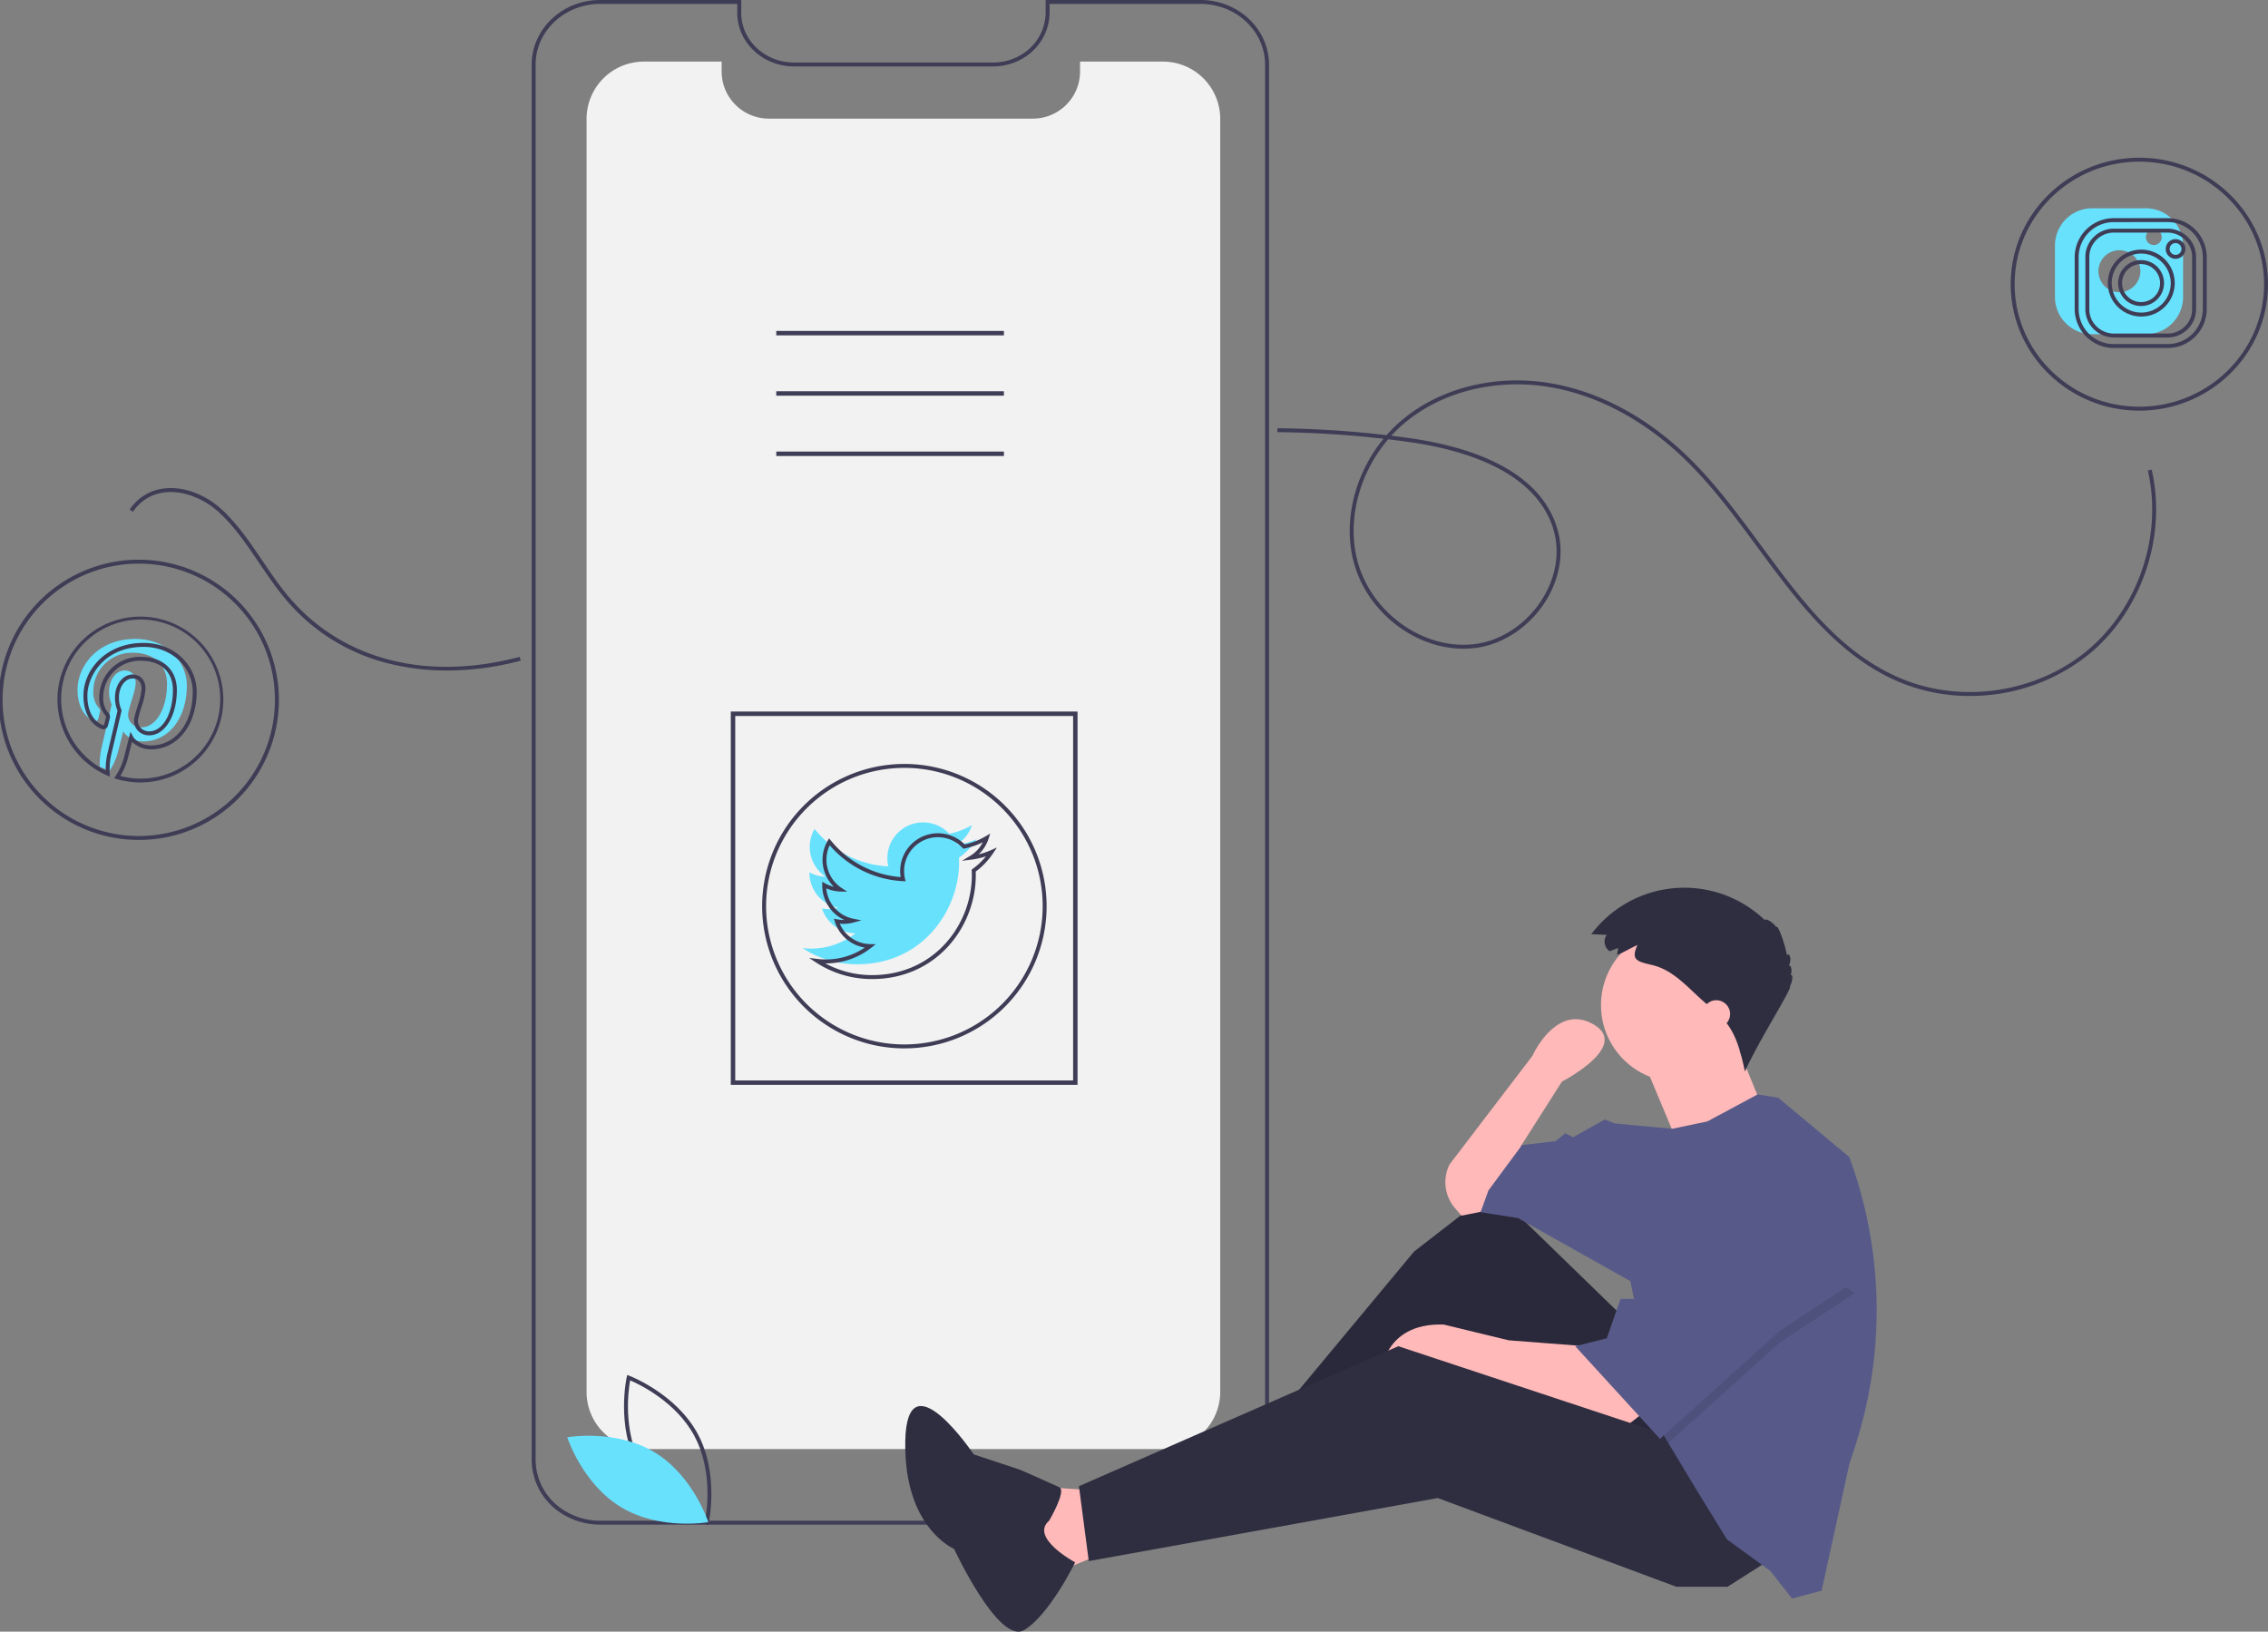 <svg xmlns="http://www.w3.org/2000/svg" width="720" height="518" viewBox="0 0 720 518"><rect x="0" y="0" width="720" height="518" fill="#808080" stroke="none"/><path d="M97.479,374.89c0,10.152-5.621,17.731-13.895,17.731-2.785,0-5.4-1.515-6.29-3.223,0,0-1.5,5.958-1.815,7.116a21.389,21.389,0,0,1-2.541,5.464c-.494-.25-1.8-.8-3.073-1.321A22.3,22.3,0,0,1,70.322,395c.488-2.1,3.3-14.108,3.3-14.108A9.9,9.9,0,0,1,72.8,376.8c0-3.83,2.209-6.7,4.963-6.7,2.347,0,3.474,1.765,3.474,3.881,0,2.366-1.508,5.9-2.278,9.182a4,4,0,0,0,4.075,4.976c4.869,0,8.155-6.29,8.155-13.751,0-5.677-3.8-9.914-10.709-9.914A12.232,12.232,0,0,0,67.8,376.874a7.478,7.478,0,0,0,1.7,5.07,1.283,1.283,0,0,1,.369,1.446c-.125.476-.4,1.615-.532,2.078a.885.885,0,0,1-1.283.651c-3.6-1.483-5.276-5.433-5.276-9.889,0-7.348,6.171-16.161,18.4-16.161C91.007,360.069,97.479,367.216,97.479,374.89Z" transform="translate(-38.167 -157.233)" fill="#68e1fd"/><path d="M1097.309,140.508H1080.36a11.8,11.8,0,0,0-11.861,11.66v16.655a11.8,11.8,0,0,0,11.861,11.654h16.949a11.8,11.8,0,0,0,11.861-11.654V152.169A11.8,11.8,0,0,0,1097.309,140.508Zm-8.474,26.65a6.664,6.664,0,1,1,6.778-6.666A6.732,6.732,0,0,1,1088.835,167.159Zm11.016-14.99a2.514,2.514,0,1,1,1.789-.721,2.5,2.5,0,0,1-1.789.721Z" transform="translate(-416.124 -74.383)" fill="#68e1fd"/><path d="M506.425,518.884H315.8a22.624,22.624,0,0,1-12.129-3.481,20.283,20.283,0,0,1-9.6-17.037V55.39c0-11.321,9.747-20.531,21.728-20.531h44.8v4.075c0,8.7,7.512,15.771,16.745,15.771H440.5a17.245,17.245,0,0,0,9.942-3.085,15.69,15.69,0,0,0,6.8-12.686V34.859h49.18c11.981,0,21.728,9.21,21.728,20.531V498.366a20.03,20.03,0,0,1-7.651,15.622,22.44,22.44,0,0,1-14.077,4.895ZM315.8,36.106c-11.29,0-20.476,8.651-20.476,19.284V498.366a19.041,19.041,0,0,0,9.021,15.985,21.367,21.367,0,0,0,11.455,3.284H506.425a21.18,21.18,0,0,0,13.29-4.617,18.792,18.792,0,0,0,7.186-14.653V55.39c0-10.633-9.185-19.284-20.476-19.284H458.5v2.827a16.936,16.936,0,0,1-7.343,13.711A18.486,18.486,0,0,1,440.5,55.952H377.343c-9.924,0-18-7.634-18-17.019V36.106Z" transform="translate(-125.288 -34.859)" fill="#3f3d56"/><path d="M523.111,84.262V488.436a18.2,18.2,0,0,1-18.232,18.151h-164.7a18.166,18.166,0,0,1-18.232-18.151V84.262A18.2,18.2,0,0,1,340.177,66.1h24.646v3.149a14.985,14.985,0,0,0,15.011,14.959H463.6a14.927,14.927,0,0,0,8.9-2.918,13.938,13.938,0,0,0,1.477-1.235,14.886,14.886,0,0,0,4.632-10.806V66.1h26.269A18.192,18.192,0,0,1,523.111,84.262Z" transform="translate(-135.735 -46.546)" fill="#f2f2f2"/><path d="M505.244,515.8H395.164V397.283h110.08Zm-108.669-1.411H503.832v-115.7H396.575Z" transform="translate(-163.165 -171.387)" fill="#3f3d56"/><rect width="72.27" height="1.411" transform="translate(246.436 105.06)" fill="#3f3d56"/><rect width="72.27" height="1.411" transform="translate(246.436 124.209)" fill="#3f3d56"/><rect width="72.27" height="1.411" transform="translate(246.436 143.358)" fill="#3f3d56"/><path d="M367.474,782.624l-.672-.252c-.148-.056-14.839-5.684-21.721-18.447s-3.512-28.131-3.478-28.284l.159-.7.671.252c.148.056,14.839,5.684,21.721,18.447s3.512,28.131,3.478,28.284Zm-21.291-19.293c5.819,10.791,17.428,16.323,20.37,17.585.559-3.153,2.313-15.9-3.5-26.682s-17.427-16.32-20.37-17.585c-.56,3.154-2.313,15.9,3.5,26.682Z" transform="translate(-142.646 -298.432)" fill="#3f3d56"/><path d="M339.543,770.983c12.368,7.441,17.131,22.221,17.131,22.221s-15.289,2.716-27.657-4.725-17.131-22.221-17.131-22.221S327.175,763.542,339.543,770.983Z" transform="translate(-131.815 -309.967)" fill="#68e1fd"/><path d="M542.891,757.752,524.114,756.5l6.259,28.165,21.28-8.763Z" transform="translate(-196.883 -284.68)" fill="#ffb9b9"/><path d="M758.407,649.061,714.6,606.5l-25.036,19.4-49.445,59.46,5.633,8.762,60.086-40.683,40.683,53.2,38.805-19.4Z" transform="translate(-240.659 -228.564)" fill="#2f2e41"/><path d="M758.407,649.061,714.6,606.5l-25.036,19.4-49.445,59.46,5.633,8.762,60.086-40.683,40.683,53.2,38.805-19.4Z" transform="translate(-240.659 -228.564)" opacity="0.1"/><path d="M808.813,737.514,803.18,741.9l-45.69-15.647-10.64-4.381-21.28,4.381s0-17.525,20.029-16.9l20.654,5.007,24.41,1.878Z" transform="translate(-287.298 -288.852)" fill="#ffb9b9"/><path d="M768.8,753.1l-13.77,8.763H738.759l-75.733-28.165L552.243,753.722l-3.129-23.784L650.508,685.5l88.877,29.417Z" transform="translate(-206.598 -258.118)" fill="#2f2e41"/><path d="M772.915,614.207l-9.388,1.878-2.046-2.387a12.647,12.647,0,0,1-1.71-13.886h0l26.287-34.424s7.511-16.9,19.4-10.014-10.014,18.151-10.014,18.151L782.3,594.178l1.252,10.64Z" transform="translate(-299.589 -230.154)" fill="#ffb9b9"/><circle cx="24.41" cy="24.41" r="24.41" transform="translate(508.253 294.687)" fill="#ffb9b9"/><path d="M859.07,571.094l11.266,26.913,26.913-11.266s-8.763-21.28-8.763-21.906S859.07,571.094,859.07,571.094Z" transform="translate(-337.373 -234.249)" fill="#ffb9b9"/><path d="M902.317,661.134a140.246,140.246,0,0,1-6.878,43.378l-1.828,5.623-8.762,40.057-9.388,2.5-6.885-8.763-13.77-10.014-10.014-16.273L836.2,703.337l-2.679-4.469-9.388-46.942L788.461,631.9l-11.892-1.878,2.5-6.885,10.64-14.4,10.64-1.252,3.129-2.5,2.5,1.252L816,600.6l3.129,1.252,18.3,1.7,11.116-2.328,15.985-8.581,6.547,1.07L893.611,612.5a140.126,140.126,0,0,1,8.706,48.638Z" transform="translate(-306.553 -245.199)" fill="#575a89"/><path d="M529.47,787.092s5.606-9.5,3.238-10.61-12.424-5.531-12.424-5.531l-14.747-4.887s-21.278-31.624-21.746-4.123,15.493,34.111,15.493,34.111,14.235,30.634,22.3,25.749,16.132-21.467,16.132-21.467S523.175,792.517,529.47,787.092Z" transform="translate(-196.405 -304.329)" fill="#2f2e41"/><path d="M901.588,640.543,877.8,656.19,842.3,688.2l-2.679-4.469-7.511-37.554h1.878l19.4-35.676Z" transform="translate(-312.665 -230.06)" opacity="0.1"/><path d="M841.8,604.5l-19.4,35.676h-6.885l-4.381,12.518-10.014,2.5,26.913,29.417,38.179-34.424,23.784-15.647Z" transform="translate(-301.057 -227.815)" fill="#575a89"/><path d="M841.169,505.915l-2.645,1.018a3.692,3.692,0,0,1-.944-5.19l-4.887-.229a36.906,36.906,0,0,1,55.1-4.441c.223-.766,2.648.725,3.639,2.237.333-1.247,2.607,4.781,3.411,9.042.372-1.419,1.8.872.55,3.07.795-.116,1.154,1.918.539,3.051.87-.409.723,2.019-.22,3.641,1.241-.11-9.786,17-14.251,27.005-1.3-5.957-2.754-12.229-6.934-16.666-.711-.754-1.489-1.441-2.265-2.127l-4.2-3.709c-4.886-4.313-9.33-9.635-15.839-11.247-4.473-1.108-7.3-1.358-4.863-6.4-2.2.919-4.259,2.286-6.481,3.139C840.9,507.408,841.212,506.62,841.169,505.915Z" transform="translate(-327.514 -204.944)" fill="#2f2e41"/><circle cx="4.381" cy="4.381" r="4.381" transform="translate(540.482 317.539)" fill="#ffb9b9"/><path d="M481.209,464.714c.024.481.036.975.036,1.468,0,15.019-11.433,32.336-32.336,32.336a31.72,31.72,0,0,1-17.377-5.139,22.408,22.408,0,0,0,2.708.169,22.773,22.773,0,0,0,14.1-4.862,11.385,11.385,0,0,1-10.614-7.894,11.441,11.441,0,0,0,2.142.2,11.159,11.159,0,0,0,2.984-.4,11.364,11.364,0,0,1-9.11-11.144v-.132a11.145,11.145,0,0,0,5.163,1.42,11.393,11.393,0,0,1-3.538-15.175,32.188,32.188,0,0,0,23.407,11.878,11.553,11.553,0,0,1-.289-2.6,11.35,11.35,0,0,1,19.64-7.762,22.7,22.7,0,0,0,7.221-2.756,11.469,11.469,0,0,1-4.994,6.294,23.081,23.081,0,0,0,6.511-1.793,23.072,23.072,0,0,1-5.656,5.885Z" transform="translate(-176.775 -192.391)" fill="#68e1fd"/><path d="M456.231,514.164a45.153,45.153,0,1,1,45.152-45.153,45.153,45.153,0,0,1-45.152,45.153Zm0-89.054a43.9,43.9,0,1,0,43.9,43.9,43.9,43.9,0,0,0-43.9-43.9Zm-10.291,67.042a32.385,32.385,0,0,1-17.721-5.238l-2.245-1.461,2.66.315a22.431,22.431,0,0,0,2.635.16,21.991,21.991,0,0,0,12.4-3.768,11.98,11.98,0,0,1-9.5-8.174l-.325-1.016,1.046.213a10.288,10.288,0,0,0,2.274.2,12.032,12.032,0,0,1-7.011-10.91v-1.21l.932.523a10.489,10.489,0,0,0,2.764,1.07,12,12,0,0,1-1.981-14.594l.455-.784.572.7a31.657,31.657,0,0,0,22.15,11.6,12.208,12.208,0,0,1-.148-1.916,11.976,11.976,0,0,1,20.481-8.445,21.92,21.92,0,0,0,6.681-2.613l1.416-.84-.5,1.568a11.923,11.923,0,0,1-3.15,5.021,22.347,22.347,0,0,0,3.825-1.292l1.968-.87-1.193,1.79a23.639,23.639,0,0,1-5.545,5.846c.014.383.021.771.021,1.159C478.9,475.39,466.571,492.153,445.941,492.153Zm-14.824-4.973a31.186,31.186,0,0,0,14.824,3.721c19.846,0,31.705-16.126,31.705-31.717,0-.482-.011-.964-.035-1.435l-.017-.339.274-.2a22.44,22.44,0,0,0,4.252-4.019,23.754,23.754,0,0,1-4.665,1.054l-2.925.359,2.526-1.516a10.785,10.785,0,0,0,4.074-4.36,23.068,23.068,0,0,1-5.849,1.982l-.34.066-.237-.252a10.724,10.724,0,0,0-18.56,7.335,10.534,10.534,0,0,0,.276,2.446l.194.812-.834-.042a32.9,32.9,0,0,1-23.256-11.387,10.75,10.75,0,0,0,3.758,13.537l1.793,1.2-2.157-.054a11.791,11.791,0,0,1-4.481-1.013,10.764,10.764,0,0,0,8.572,9.636l2.6.523-2.559.695a12.006,12.006,0,0,1-4.331.361,10.736,10.736,0,0,0,9.667,6.489l1.756.034-1.381,1.084a23.243,23.243,0,0,1-14.494,5Z" transform="translate(-169.125 -181.332)" fill="#3f3d56"/><path d="M1107.7,181.372a7.288,7.288,0,1,1,7.4-7.287A7.288,7.288,0,0,1,1107.7,181.372Zm0-13.322a6.036,6.036,0,1,0,6.153,6.036,6.1,6.1,0,0,0-6.153-6.035Z" transform="translate(-428.107 -84.218)" fill="#3f3d56"/><path d="M1109.958,185.392h-16.946a9.148,9.148,0,0,1-6.421-2.624,8.782,8.782,0,0,1-2.678-6.329V159.786a8.85,8.85,0,0,1,2.675-6.326,9.071,9.071,0,0,1,6.424-2.627h16.945a9.145,9.145,0,0,1,6.421,2.624,8.78,8.78,0,0,1,2.678,6.328v16.653a8.852,8.852,0,0,1-2.675,6.326A9.072,9.072,0,0,1,1109.958,185.392Zm-16.946-33.306a7.827,7.827,0,0,0-5.544,2.265,7.608,7.608,0,0,0-2.3,5.436v16.653a7.542,7.542,0,0,0,2.3,5.433,7.9,7.9,0,0,0,5.547,2.268h16.946a7.83,7.83,0,0,0,5.544-2.265,7.61,7.61,0,0,0,2.3-5.436V159.786a7.537,7.537,0,0,0-2.3-5.432,7.9,7.9,0,0,0-5.547-2.268Zm8.473,26.645a10.619,10.619,0,1,1,10.794-10.618,10.619,10.619,0,0,1-10.794,10.618Zm0-19.984a9.368,9.368,0,1,0,9.542,9.366,9.466,9.466,0,0,0-9.542-9.366Zm11.015,1.665a3.124,3.124,0,1,1,3.167-3.124,3.124,3.124,0,0,1-3.167,3.124Zm0-5a1.873,1.873,0,1,0,1.916,1.872,1.9,1.9,0,0,0-1.916-1.872Z" transform="translate(-421.891 -78.246)" fill="#3f3d56"/><path d="M1086.883,195.15c-22.519,0-40.839-18.009-40.839-40.145s18.321-40.146,40.839-40.146,40.84,18.009,40.84,40.146S1109.4,195.15,1086.883,195.15Zm0-79.039c-21.828,0-39.588,17.448-39.588,38.894s17.759,38.894,39.588,38.894,39.588-17.448,39.588-38.894-17.759-38.894-39.588-38.894Zm8.908,59.153h-16.945a12.4,12.4,0,0,1-12.488-12.283V146.328a12.4,12.4,0,0,1,12.488-12.283h16.945a12.4,12.4,0,0,1,12.488,12.283v16.653a12.4,12.4,0,0,1-12.488,12.283ZM1078.845,135.3a11.148,11.148,0,0,0-11.236,11.031v16.653a11.148,11.148,0,0,0,11.236,11.031h16.945a11.148,11.148,0,0,0,11.236-11.031V146.328a11.148,11.148,0,0,0-11.236-11.031Z" transform="translate(-407.723 -64.787)" fill="#3f3d56"/><path d="M67.722,408.824a44.483,44.483,0,1,1,44.267-44.483A44.425,44.425,0,0,1,67.722,408.824Zm0-87.713a43.231,43.231,0,1,0,43.015,43.231A43.172,43.172,0,0,0,67.722,321.11Zm.261,69.468a26.406,26.406,0,0,1-7.475-1.088l-.792-.233.438-.7a20.587,20.587,0,0,0,2.512-5.375c.317-1.139,1.8-7.044,1.813-7.1l.4-1.592.762,1.454c.744,1.419,3.092,2.887,5.733,2.887,7.813,0,13.27-7.033,13.27-17.1,0-6.977-5.862-14.194-15.672-14.194-12.261,0-17.776,9.083-17.776,15.533,0,4.639,1.781,8.032,4.888,9.308a.384.384,0,0,0,.29.029.392.392,0,0,0,.154-.255c.069-.252.178-.69.284-1.116.094-.377.186-.745.245-.967.112-.421.119-.446-.244-.882a8.119,8.119,0,0,1-1.846-5.471,12.884,12.884,0,0,1,13.3-13.02c6.888,0,11.338,4.136,11.338,10.536,0,8.2-3.777,14.382-8.786,14.382a4.858,4.858,0,0,1-3.853-1.786,4.567,4.567,0,0,1-.825-3.961c.285-1.216.668-2.459,1.038-3.66a21.318,21.318,0,0,0,1.222-5.38c0-.764-.205-3.255-2.845-3.255-2.433,0-4.339,2.668-4.339,6.073a9.427,9.427,0,0,0,.762,3.81l.1.2-.051.22s-2.816,12-3.31,14.1a22.034,22.034,0,0,0-.432,5.77l.038,1-.917-.405a26.327,26.327,0,1,1,10.574,2.236Zm-6.333-2.07a25.246,25.246,0,1,0-4.637-1.732,21.79,21.79,0,0,1,.488-5.087c.456-1.939,2.887-12.3,3.261-13.9a10.906,10.906,0,0,1-.8-4.153c0-4.108,2.456-7.325,5.591-7.325,2.489,0,4.1,1.769,4.1,4.507a21.949,21.949,0,0,1-1.277,5.748c-.364,1.181-.74,2.4-1.015,3.577a3.339,3.339,0,0,0,.587,2.9,3.614,3.614,0,0,0,2.872,1.312c4.3,0,7.535-5.645,7.535-13.131,0-5.727-3.865-9.284-10.086-9.284A11.658,11.658,0,0,0,56.219,363.71a6.923,6.923,0,0,0,1.553,4.667,1.862,1.862,0,0,1,.494,2.008c-.058.218-.148.578-.24.947-.109.437-.221.886-.29,1.137a1.5,1.5,0,0,1-2.13,1.06c-3.545-1.457-5.662-5.369-5.662-10.465,0-8.251,7.117-16.785,19.027-16.785,10.593,0,16.924,7.853,16.924,15.445,0,10.636-6.107,18.356-14.521,18.356a8.7,8.7,0,0,1-6-2.417c-.459,1.822-1.268,5.024-1.5,5.852A20.621,20.621,0,0,1,61.65,388.509Z" transform="translate(-23.456 -142.17)" fill="#3f3d56"/><path d="M893.885,328.758a57.689,57.689,0,0,1-22.179-4.342c-19.624-8.18-32.62-25.8-45.187-42.831-6.785-9.2-13.8-18.706-21.815-26.713-12.842-12.831-27.74-21.12-43.084-23.972-17.244-3.206-34.817.94-47.005,11.086a44.109,44.109,0,0,0-4.346,4.155q2.668.324,5.322.692c18.61,2.579,41.951,9.732,47.457,29.164,2.114,7.459.609,15.9-4.127,23.165-5.076,7.782-13.154,13.133-21.607,14.313a30.043,30.043,0,0,1-4.158.287c-15.225,0-30.226-11.316-34.668-26.873-3.761-13.175.034-28.526,9.289-39.782a328.5,328.5,0,0,0-33.7-2.094l.013-1.252a329.633,329.633,0,0,1,34.659,2.2,45.377,45.377,0,0,1,5.063-4.937c12.471-10.382,30.428-14.626,48.035-11.355,15.594,2.9,30.719,11.307,43.741,24.317,8.081,8.074,15.125,17.622,21.937,26.856,13.04,17.676,25.357,34.372,44.661,42.419,19.4,8.089,43.228,4.409,59.286-9.155s23.673-36.438,18.944-56.919l1.22-.282c4.831,20.927-2.948,44.3-19.356,58.158A59.893,59.893,0,0,1,893.885,328.758ZM709.261,247.282c-9.381,10.995-13.292,26.233-9.57,39.265,4.681,16.4,21.482,27.919,37.448,25.69,8.1-1.132,15.852-6.275,20.732-13.758,4.539-6.959,5.987-15.029,3.972-22.14-5.323-18.782-28.184-25.738-46.425-28.265Q712.349,247.649,709.261,247.282Z" transform="translate(-268.567 -107.816)" fill="#3f3d56"/><path d="M190,341.243a75.857,75.857,0,0,1-16.707-1.8,62.106,62.106,0,0,1-34.788-21.12c-2.936-3.516-5.61-7.463-8.2-11.281-3.926-5.795-7.985-11.787-12.971-16.246-4.962-4.437-11.494-6.77-17.043-6.1a13.876,13.876,0,0,0-10.015,6.157l-1.034-.705a15.094,15.094,0,0,1,10.9-6.694c5.984-.728,12.728,1.665,18.029,6.406,5.1,4.562,9.2,10.619,13.173,16.477,2.569,3.792,5.225,7.713,8.12,11.18,16.887,20.221,43.709,27.287,73.592,19.387l.32,1.21A91.727,91.727,0,0,1,190,341.243Z" transform="translate(-48.068 -128.373)" fill="#3f3d56"/></svg>